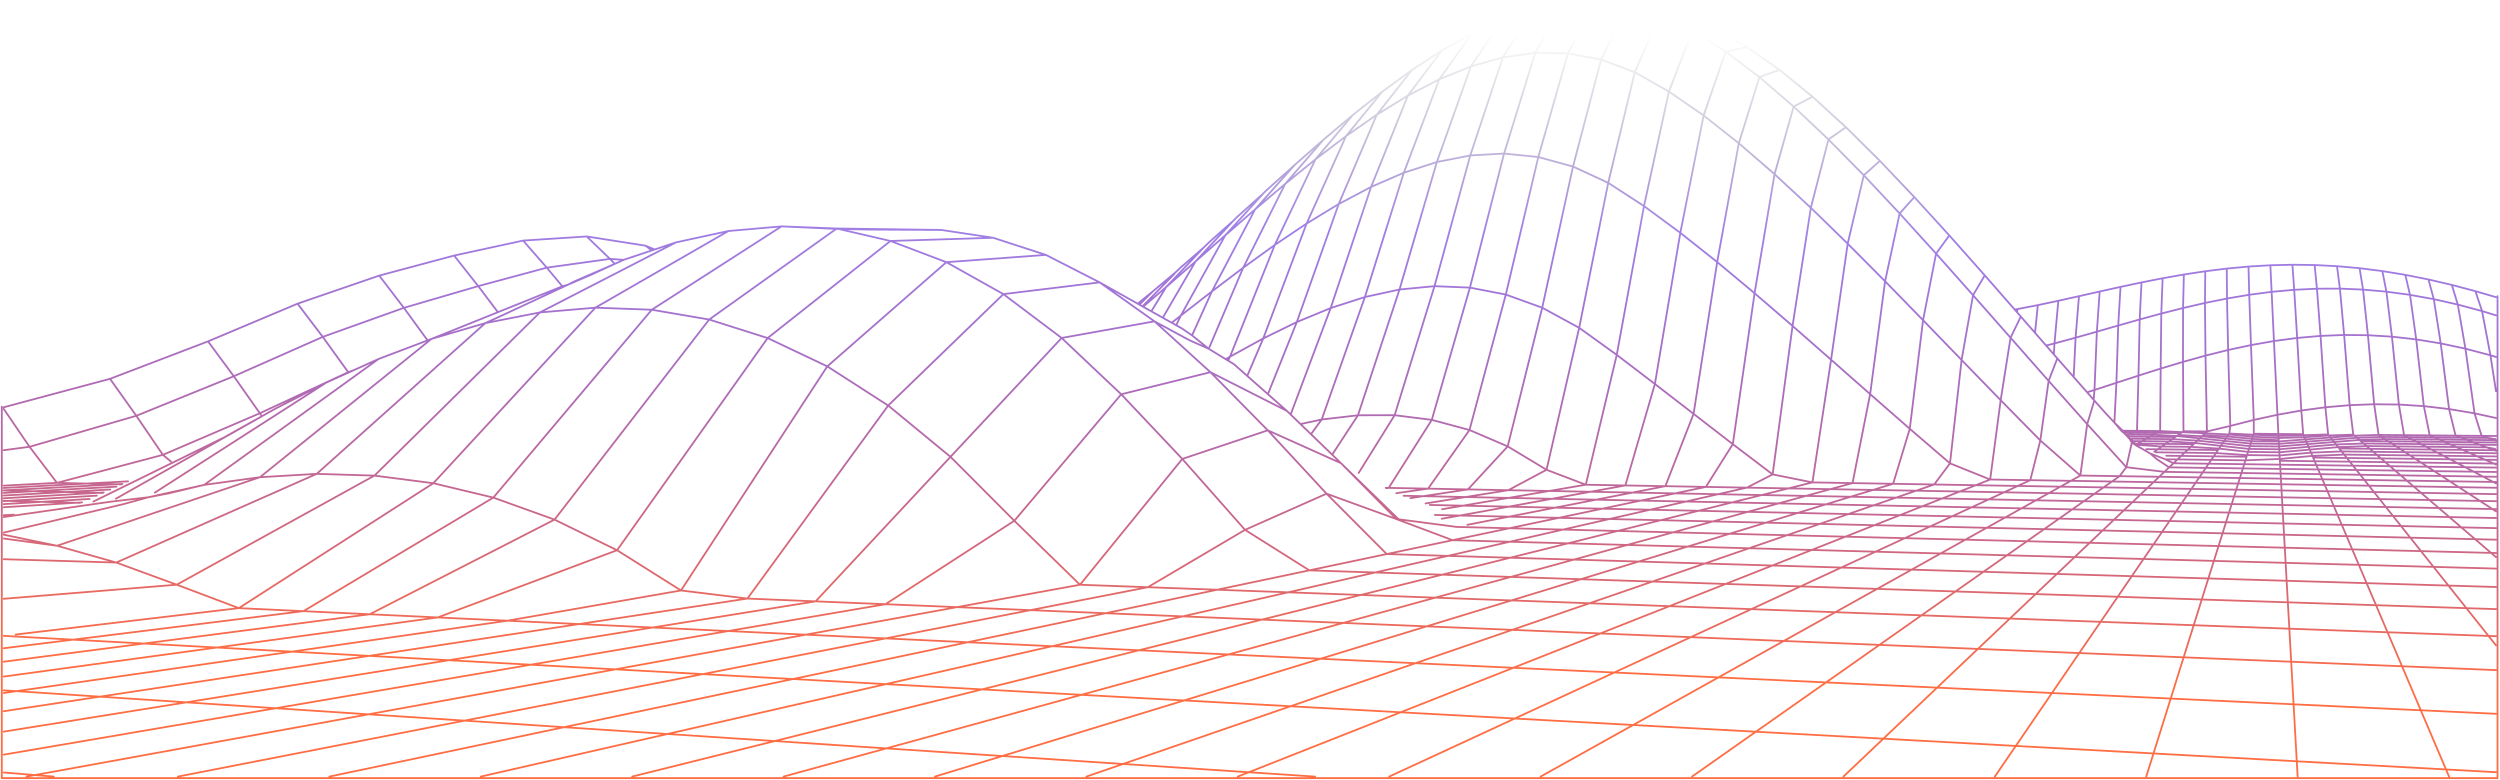 <svg width="1375" height="429" viewBox="0 0 1375 429" fill="none" xmlns="http://www.w3.org/2000/svg">
<path d="M1 223.681V427.973L1373.64 427.972L1373.64 162.9M2.054 372.114L119.29 356.142M119.29 356.142L240.774 339.592M119.29 356.142L160.57 358.4M119.29 356.142L79.185 353.948M240.774 339.592L339.387 302.625M240.774 339.592L279.15 341.389M240.774 339.592L166.909 336.136M339.387 302.625L422.206 185.937M339.387 302.625L305.002 285.787M339.387 302.625L374.548 324.758M422.206 185.937L489.752 132.534M422.206 185.937L390.047 175.749M85.168 270.935L179.456 210.437M616.668 216.857L557.883 286.43L487.009 332.319L400.54 347.072M616.668 216.857L650.266 252.414L684.759 291.421L720.151 313.691L762.704 304.735M616.668 216.857L665.756 204.717M616.668 216.857L583.899 185.89M400.54 347.072L292.002 365.591M400.54 347.072L578.67 355.41M400.54 347.072L318.543 343.233M292.002 365.591L246.87 363.12M292.002 365.591L2.054 415.061M292.002 365.591L487.262 376.27M517.717 126.466L460.213 125.68M460.213 125.68L390.047 175.749M460.213 125.68L489.752 132.534M460.213 125.68L429.84 124.512L400.601 127.065M390.047 175.749L305.002 285.787M390.047 175.749L358.477 170.359L327.453 169.225M305.002 285.787L203.371 337.841L79.185 353.948M305.002 285.787L271.334 273.679L238.335 265.776M79.185 353.948L2.054 363.951M79.185 353.948L2.301 349.743L2.054 349.719M371.795 133.315L296.939 171.842L205.964 261.583M205.964 261.583L97.219 321.586L2.054 329.331M205.964 261.583L238.335 265.776M205.964 261.583L174.184 260.629M790.269 89.122L769.727 159.236L746.871 228.407L732.696 250.07M732.696 250.07L737.542 254.753M732.696 250.07L707.778 225.994M844.353 29.054L827.232 84.454L808.454 158.192M808.454 158.192L787.49 230.923L763.789 268.34L762.135 268.308M808.454 158.192L828.195 162.007L848.216 169.236L868.549 180.3L889.213 195.173M808.454 158.192L788.971 157.395L769.726 159.237L750.697 163.364L726.931 230.729L721.041 238.811M575.257 140.196L520.509 144.204M575.257 140.196L604.807 155.306M575.257 140.196L546.243 130.777L489.752 132.534M520.509 144.204L455.004 201.498L374.548 324.758M520.509 144.204L551.872 161.773M520.509 144.204L489.752 132.534M374.548 324.758L279.15 341.389M374.548 324.758L411.089 329.212M279.15 341.389L160.57 358.4M279.15 341.389L318.543 343.233M160.57 358.4L203.079 360.725M160.57 358.4L2.054 381.142M847.337 427.13L898.217 398.751L1108.69 410.264L1143.6 359.181L1372.8 368.558M675.599 198.425L678.658 200.295L697.343 216.784M675.599 198.425L675.587 198.185L674.172 197.565M675.599 198.425L674.172 197.565M674.172 197.565L664.81 191.831M664.81 191.831L655.631 184.471L650.136 180.695L639.539 174.76M664.81 191.831L654.393 187.216L634.953 176.738M639.539 174.76L657.226 144.359L657.572 143.762M639.539 174.76L628.724 168.703M628.724 168.703L641.389 157.884M628.724 168.703L626.687 167.561M626.687 167.561L625.749 167.037L604.807 155.306M626.687 167.561L634.045 160.266M604.807 155.306L551.872 161.773M604.807 155.306L634.953 176.738M551.872 161.773L488.502 223.049L411.089 329.212M551.872 161.773L583.899 185.89M411.089 329.212L318.543 343.233M411.089 329.212L448.592 330.746M318.543 343.233L203.079 360.725M203.079 360.725L246.87 363.12M203.079 360.725L2.054 391.181M53.265 272.601L4.225 275.493M4.225 275.493L2.054 275.621M4.225 275.493L22.966 276.003M4.225 275.493L2.054 275.434M1372.79 290.467L1353.73 290.053M1353.73 290.053L1347.14 284.389L1341.33 279.411M1353.73 290.053L1255.88 287.926M1353.73 290.053L1372.79 306.403M1255.88 287.926L1256.22 294.103L1256.63 301.237L1257.09 309.569L1259.13 345.779M1255.88 287.926L1255.57 282.524L1255.3 277.761M1255.88 287.926L1162.64 285.899M1162.64 285.899L1132.52 285.245M1162.64 285.899L1168.06 280.742L1172.87 276.182M1162.64 285.899L1105.44 340.196M1132.52 285.245L1102.88 284.6M1132.52 285.245L1139.75 280.164M1132.52 285.245L1114.83 297.678M1102.88 284.6L1111.85 279.595M1102.88 284.6L961.273 281.523M1102.88 284.6L1080.95 296.829M961.273 281.523L942.103 286.786L913.412 286.116M961.273 281.523L978.203 276.873M961.273 281.523L907.542 280.355L885.172 285.46M885.172 285.46L857.369 284.812L762.704 304.735M885.172 285.46L859.685 291.275M885.172 285.46L913.412 286.116M762.704 304.735L796.338 305.733M762.704 304.735L729.599 271.526L697.289 236.682M477.138 126.253L459.914 125.896L429.842 124.514M707.778 225.994L697.343 216.784M707.778 225.994L665.756 204.717M665.756 204.717L634.953 176.738M665.756 204.717L697.289 236.682M634.953 176.738L583.899 185.89M583.899 185.89L522.767 251.258L448.592 330.746M448.592 330.746L246.87 363.12M448.592 330.746L526.376 333.928L594.001 321.613L650.266 252.413L697.289 236.682M246.87 363.12L2.054 402.411M2.054 271.098L64.051 267.666M1013.88 427.129L1065.42 378.196L1193.89 384.21M1193.89 384.21L1372.79 392.584M1193.89 384.21L1210.97 329.728M1193.89 384.21L1180.43 427.129M967.673 42.413L956.348 78.772M967.673 42.413L986.518 58.616M967.673 42.413L949.112 28.392L930.831 16.862L913.216 7.307L908.875 5.328L895.07 3.013L877.562 1L860.273 1.85L844.355 29.054M967.673 42.413L978.74 38.407L996.861 53.185M956.348 78.772L944.447 144.119L931.467 227.632L915.941 267.392L897.921 270.91L829.582 269.601M956.348 78.772L936.983 63.528L917.906 50.348L899.114 39.714M956.348 78.772L976.008 95.786M829.582 269.601L807.375 269.175M829.582 269.601L850.594 258.382L868.55 180.3L884.518 100.563L899.114 39.714M829.582 269.601L806.108 273.368M807.375 269.175L782.831 272.894M807.375 269.175L829.235 245.517L848.219 169.236L865.146 91.602L880.606 32.772L895.071 3.013M807.375 269.175L785.447 268.756L767.958 271.265M782.831 272.894L775.698 273.974M782.831 272.894L806.108 273.368M782.831 272.894L771.979 272.672M680.786 427.13L686.855 424.734M686.855 424.734L723.278 427.13M686.855 424.734L880.165 348.405L1143.59 359.182L1184.43 299.428L1372.79 304.154M686.855 424.734L2.054 379.683M889.213 195.173L872.181 266.6L804.672 278.118L786.397 277.721M889.213 195.173L904.196 113.34L917.903 50.349L930.828 16.862M889.213 195.173L910.187 211.183L953.049 244.286L974.942 260.925L996.835 265.323L1018.89 265.702M514.241 427.13L869.472 318.571L990.308 322.519L1031.58 303.437L1372.8 312.718M912.818 8.219L899.114 39.714M899.114 39.714L880.606 32.771L862.36 29.341L844.355 29.054M806.108 273.368L784.069 276.906M806.108 273.368L902.422 275.33L938.222 267.796L953.05 244.287L965.019 161.271L976.008 95.786M655.629 184.471L666.528 160.297L683.752 147.264L706.837 101.15M706.837 101.15L690.295 115.17L673.872 129.45L657.572 143.762M706.837 101.15L723.506 87.629L740.308 74.855L757.245 63.084M706.837 101.15L728.007 76.745M877.564 1L862.363 29.342L846.063 86.364M846.063 86.364L828.199 162.007L808.214 236.509M846.063 86.364L827.236 84.454L808.645 85.494L790.271 89.123M846.063 86.364L865.147 91.601L884.52 100.563L904.2 113.34L924.176 128.053L944.449 144.118L965.021 161.27L985.899 179.255L974.946 260.925L960.782 268.204L872.186 266.6L850.596 258.382L829.236 245.517L808.214 236.509M808.214 236.509L785.449 268.755L763.793 268.34L762.514 268.514M808.214 236.509L787.493 230.924L767.054 228.352L746.873 228.408L726.934 230.729L715.275 233.237M665.156 191.016L683.754 147.264L701.116 134.731M701.116 134.731L718.623 122.96L736.283 112.223L754.105 102.805L772.096 95.002L791.57 43.636L809.549 18.504M701.116 134.731L723.508 87.629L744.061 63.232M701.116 134.731L676.499 196.183L675.588 198.186M744.061 63.232L728.009 76.745L712.073 90.725L712.047 90.749L696.249 104.955L695.023 106.195M744.061 63.232L760.233 50.411L776.534 38.52L792.97 27.799L809.549 18.503L826.284 10.895L843.188 5.248L860.274 1.849M685.979 206.759L694.781 186.145L718.62 122.96L740.306 74.855L760.229 50.412M697.343 216.784L713.239 177.132M713.239 177.132L736.281 112.223L757.245 63.084M713.239 177.132L694.783 186.145L676.498 196.183L674.448 197.402M713.239 177.132L731.874 169.436L750.699 163.364L772.095 95.001L790.269 89.123L808.976 36.526M757.245 63.084L774.327 52.584M757.245 63.084L776.533 38.52M843.184 5.249L826.564 31.561L808.64 85.495L788.97 157.396L767.049 228.353L747.267 260.115M709.842 227.989L731.872 169.436L754.102 102.804L774.327 52.584M774.327 52.584L791.568 43.635L808.976 36.526M774.327 52.584L792.967 27.799M641.389 157.884L657.572 143.762M641.389 157.884L633.23 171.228M641.389 157.884L661.967 136.208L664.928 133.326M657.572 143.762L658.252 143.037L678.314 121.431L680.534 119.222M808.976 36.526L826.282 10.895M808.976 36.526L826.568 31.56L844.355 29.054M400.601 127.065L371.795 133.313L343.392 142.78L343.097 142.909L338.159 145.117M400.601 127.065L327.453 169.225M338.159 145.117L325.903 150.77L312.401 156.587M338.159 145.117L343.109 142.911M338.159 145.117L315.375 155.006L312.401 156.587M312.401 156.587L309.279 157.457L237.321 186.405M312.401 156.587L275.812 173.652L266.902 177.721M237.321 186.405L266.902 177.721M237.321 186.405L142.968 262.473M237.321 186.405L208.177 197.452L112.293 266.691M142.968 262.473L174.184 260.629M142.968 262.473L112.293 266.691M142.968 262.473L31.395 300.171M31.395 300.171L2.054 296.191M31.395 300.171L63.953 309.401M31.395 300.171L2.054 294.081M546.242 130.779L517.717 126.467L477.136 126.253L459.913 125.896L429.84 124.514L358.476 170.36L271.334 273.681L166.909 336.136M166.909 336.136L131.355 334.471L8.577 349.001M166.909 336.136L2.054 356.539M1097.15 427.128L1108.69 410.262L1372.79 424.709M49.299 274.414L22.966 276.003M22.966 276.003L2.054 277.263M22.966 276.003L41.967 276.519M597.513 427.128L874.212 331.794L1056.84 338.429L1090.92 314.478L1301.65 320.733M1301.65 320.733L1346.63 322.069M1301.65 320.733L1313.15 347.742M1301.65 320.733L1293.73 302.168L1290.65 294.904L1283.57 278.303M1346.63 322.069L1372.79 322.845M1346.63 322.069L1316.14 283.757M1346.63 322.069L1372.79 354.934M347.69 427.128L540.126 379.162M540.126 379.162L487.262 376.27M540.126 379.162L830.632 306.75M540.126 379.162L898.213 398.75L945.161 372.566M830.632 306.75L862.395 298.834M830.632 306.75L796.338 305.733M830.632 306.75L1051.41 313.305M862.395 298.834L889.696 292.028M862.395 298.834L830.383 297.962M862.395 298.834L1031.58 303.435L1047.67 295.992M889.696 292.028L913.412 286.116M889.696 292.028L859.685 291.275M889.696 292.028L1047.67 295.992M913.412 286.116L952.591 276.351M952.591 276.351L978.203 276.873M952.591 276.351L968.957 272.273L993.262 272.739M952.591 276.351L927.332 275.837L907.541 280.354L829.838 278.666L803.035 283.546L789.2 283.224M978.203 276.873L993.262 272.739M978.203 276.873L1084.35 279.036M1084.35 279.036L1111.85 279.595M1084.35 279.036L1093.8 274.665M1084.35 279.036L1047.67 295.992M1111.85 279.595L1139.75 280.164M1111.85 279.595L1119.79 275.164M1139.75 280.164L1146.14 275.669M1139.75 280.164L1196.81 281.326M1196.81 281.326L1199.97 276.699M1196.81 281.326L1316.14 283.757M1196.81 281.326L1189.14 292.539L1184.43 299.425L1114.83 297.678M1316.14 283.757L1312.24 278.851M1316.14 283.757L1372.79 284.911M70.442 264.741L47.693 265.95M47.693 265.95L31.334 265.57M47.693 265.95L2.054 268.377M47.693 265.95L64.249 266.335M31.334 265.57L16.258 245.733L2.054 224.917M31.334 265.57L89.601 250.168M31.334 265.57L2.054 267.097M94.018 253.848L89.601 250.168M89.601 250.168L74.969 228.69L60.508 208.353M89.601 250.168L142.91 227.291L191.531 204.704L195.056 203.384M986.518 58.616L1005.65 76.708L1025.08 96.399L1044.81 117.413L1064.84 139.483M986.518 58.616L996.861 53.185M986.518 58.616L976.008 95.786M1064.84 139.483L1085.17 162.35L1126.74 209.486L1147.96 233.288L1144.19 261.554L1119.79 275.164M1064.84 139.483L1072.12 129.484M1064.84 139.483L1057.68 176.112L1050.38 235.837M1119.79 275.164L1093.8 274.665M1119.79 275.164L1146.14 275.669M1080.95 296.829L1047.67 295.992M1080.95 296.829L1114.83 297.678M1080.95 296.829L1051.41 313.305M1051.41 313.305L1090.92 314.478L1114.83 297.678M1051.41 313.305L945.161 372.566M945.161 372.566L1004.32 375.335M945.161 372.566L578.67 355.41M487.262 376.27L578.67 355.41M487.262 376.27L264.417 427.129M60.627 269.232L36.229 270.61M36.229 270.61L2.054 272.543M36.229 270.61L53.924 271.055M36.229 270.61L2.054 269.752M114.413 187.756L128.583 206.935L142.911 227.29L143.836 228.643M1129.61 194.914L1129.96 188.888L1132.08 165.429M163.652 167.025L177.517 185.285L191.53 204.705L191.675 204.913M1140.51 207.34L1141.58 185.735M1141.58 185.735L1143.43 162.905M1141.58 185.735L1129.96 188.887L1125.36 190.037M1141.58 185.735L1153.27 182.421L1165.02 179.044M208.583 151.583L222.134 169.316L234.919 186.864M1151.51 219.874L1151.96 214.475L1153.27 182.421L1154.82 160.333M895.072 3.013L912.82 8.22L925.969 9.177L943.304 16.084L960.892 25.937M960.892 25.937L978.742 38.407M960.892 25.937L949.115 28.393L936.986 63.53L924.176 128.054L910.192 211.184L893.931 266.995M249.769 140.558L263.033 157.371M249.769 140.558L208.583 151.584L163.653 167.025L114.412 187.758L60.507 208.354L2.054 224.003M249.769 140.558L287.714 132.322L322.688 130.051L354.998 135.121L360.092 137.216M263.033 157.371L273.666 171.459M263.033 157.371L222.134 169.317L177.518 185.286L128.582 206.937L74.969 228.692L16.258 245.734L2.054 247.615M263.033 157.371L300.73 147.215L335.481 142.39L343.081 142.911M1162.94 231.92L1164.02 210.541L1165.02 179.044M1165.02 179.044L1166.29 157.787M1165.02 179.044L1176.83 175.695L1188.72 172.46L1200.69 169.416L1212.73 166.639L1224.87 164.191L1237.08 162.132L1249.4 160.516L1261.81 159.386L1274.33 158.784L1286.95 158.739L1299.68 159.279M1166.29 157.787L1154.83 160.332L1143.42 162.905L1132.08 165.427L1120.8 167.819M1166.29 157.787L1177.83 155.338L1189.44 153.051M1175.35 236.959L1176.16 206.591L1176.83 175.694L1177.83 155.338M287.717 132.321L300.733 147.214L308.88 156.977M1188.08 237.073L1188.37 202.724M1188.37 202.724L1188.71 172.46L1189.44 153.051M1188.37 202.724L1176.15 206.59L1151.97 214.474L1147.9 215.763M1188.37 202.724L1200.65 199.031L1213.02 195.597L1225.48 192.497L1238.04 189.804L1250.68 187.578L1263.44 185.876L1276.3 184.748L1289.27 184.233M1189.44 153.051L1201.13 150.985L1212.89 149.192L1224.74 147.719L1236.68 146.608L1248.7 145.895L1260.82 145.608M893.927 266.993L829.837 278.664L804.673 278.118L793.15 280.084M1201.12 150.985L1200.68 169.417L1200.65 199.032L1200.91 237.189L1199.5 238.185L1168.63 237.898M1235.6 251.207L1191.45 250.654M976.008 95.786L995.967 114.292L1016.23 134.02L1036.8 154.71L1057.69 176.111L1078.87 197.986L1100.37 220.105L1122.18 242.25L1116.66 264.095L1093.8 274.665M1093.8 274.665L993.262 272.739M830.383 297.962L798.942 297.107L767.984 285.477L737.542 254.753M830.383 297.962L796.338 305.733M830.383 297.962L859.685 291.275M737.542 254.753L697.289 236.682M737.542 254.753L769.242 285.611L801.146 289.807L859.685 291.275M327.453 169.225L296.939 171.84L266.902 177.721M327.453 169.225L238.335 265.776M266.902 177.721L174.184 260.629M112.293 266.691L81.662 273.488M112.293 266.691L92.671 271.365L81.662 273.488M81.662 273.488L68.052 277.229L2.054 292.948M81.662 273.488L60.825 275.936L2.054 284.371M322.687 130.051L335.479 142.389L338.029 144.987M1212.89 149.193L1212.73 166.64L1213.02 195.599L1213.82 237.307L1212.77 238.309L1200.2 237.689L1188.08 237.075L1175.35 236.96M1175.35 236.96L1167.68 236.89M1175.35 236.96L1170.98 238.982L1170.07 239.405M625.75 167.037L634.048 160.266L646.35 149.966L649.434 147.07L661.969 136.208L664.931 133.326L678.315 121.431L680.535 119.222L695.023 106.195M695.023 106.195L675.348 127.84L673.875 129.45L673.784 129.618L649.447 173.579L644.44 177.504M1371.84 247.63L1354.51 247.436M1354.51 247.436L1350.96 245.878L1341.66 241.786L1311.75 241.492L1297.69 241.969L1253.49 245.562L1237.42 245.385L1208.53 242.322L1194.72 241.54L1171.88 241.307M1354.51 247.436L1303.39 246.863M1354.51 247.436L1362.41 250.909L1372.79 251.033M1303.39 246.863L1286.63 246.674M1303.39 246.863L1305.29 248.492L1307.33 250.245M1303.39 246.863L1301.62 245.344L1298.41 242.595L1296.96 241.346L1295.59 240.173L1294.3 239.066M1286.63 246.674L1285.43 245.167L1284.31 243.759L1282.28 241.201L1281.34 240.036L1280.47 238.937L1266.97 239.355L1253.17 239.765L1239.4 239.094L1226.12 238.432M1286.63 246.674L1289.3 250.026M1372.79 257.185L1335.06 256.673M1335.06 256.673L1314.49 256.394M1335.06 256.673L1331.62 254.434M1335.06 256.673L1342.89 261.778L1365.66 262.115L1371.3 265.076L1372.79 265.099M1314.49 256.394L1294.15 256.119M1314.49 256.394L1341.33 279.411M1314.49 256.394L1307.33 250.245M1294.15 256.119L1274 255.846M1294.15 256.119L1292.4 253.923L1290.79 251.899L1289.3 250.026M1294.15 256.119L1296.05 258.506L1298.13 261.114L1300.4 263.976L1305.68 270.617L1308.78 274.501L1312.24 278.851M1274 255.846L1254.06 255.574M1274 255.846L1275.01 258.208L1276.1 260.789L1281.74 274.013L1283.57 278.303M1274 255.846L1273.07 253.672L1272.22 251.666L1271.43 249.812L1270.7 248.09L1270.02 246.488L1269.38 244.994L1268.78 243.596L1267.21 239.9L1266.75 238.81L1265.73 225.787L1263.44 185.877L1261.81 159.386L1260.82 145.608M1254.06 255.574L1254.19 257.914L1254.34 260.468L1254.49 263.265L1254.67 266.343L1254.85 269.747L1255.3 277.761M1254.06 255.574L1253.94 253.422L1253.82 251.437L1253.72 249.598L1253.63 247.892L1253.53 246.304L1253.46 244.821L1253.37 243.435L1253.31 242.136L1253.23 240.915M1254.06 255.574L1214.77 255.042M1214.77 255.042L1195.41 254.779M1214.77 255.042L1213.2 257.333L1211.49 259.832L1209.62 262.568L1205.29 268.896L1199.97 276.699M1214.77 255.042L1216.2 252.931M1195.41 254.779L1190.81 252.601M1195.41 254.779L1197.61 252.689M1195.41 254.779L1180.98 268.48L1172.87 276.182M1180.49 247.042L1203.28 247.307M1203.28 247.307L1219.92 247.501M1203.28 247.307L1204.91 245.759L1206.44 244.311L1209.21 241.687L1211.64 239.37L1212.76 238.309L1225.75 238.967L1239.05 240.204L1253.23 240.915M1203.28 247.307L1201.53 248.97L1197.61 252.689M1224.73 147.719L1224.86 164.19L1225.47 192.498L1226.66 234.262L1226.12 238.432M1226.12 238.432L1225.39 239.499L1224.62 240.633L1222.91 243.114L1220.98 245.938L1219.92 247.5L1217.54 250.982L1216.2 252.931M764.059 427.129L990.306 322.518L1210.97 329.728M1210.97 329.728L1372.79 335.016M1210.97 329.728L1217.63 308.496L1220.2 300.323L1222.4 293.315L1224.29 287.24L1225.97 281.921L1228.74 273.054L1229.92 269.319L1233.59 257.622M1236.67 146.608L1237.08 162.133L1238.03 189.805L1239.58 230.97L1239.57 238.557M1239.57 238.557L1239.22 239.633L1238.49 241.985L1238.09 243.275L1237.66 244.65L1237.2 246.12L1236.69 247.696L1236.17 249.387L1235.6 251.209L1234.98 253.176L1234.31 255.306L1233.59 257.622M1239.57 238.557L1266.75 238.81M1233.59 257.622L1372.79 259.592M1233.59 257.622L1193.02 257.048L1186.25 252.54L1182.61 249.413L1178.5 247.019L1175.56 245.428L1174.44 244.685L1173.36 243.953M1174.4 243.962L1206.44 244.31M1120.8 167.819L1119.27 183.062M1120.8 167.819L1109.57 169.993L1108.08 170.243M97.867 427.129L631.307 322.969L669.471 324.356M669.471 324.356L720.148 313.691L869.468 318.569L1030.17 269.459L1053.88 269.889M669.471 324.356L874.209 331.794L1053.88 269.889M669.471 324.356L181.14 427.129M1053.88 269.889L1063.8 266.471M1053.88 269.889L1372.79 275.66M1063.8 266.471L1072.5 254.842M1063.8 266.471L1041.21 266.084M1063.8 266.471L1372.79 271.768M1253.31 242.134L1238.68 241.377L1225 240.065L1211.64 239.368M1263.7 427.129L1259.13 345.779M1259.13 345.779L1313.15 347.742M1259.13 345.779L1105.44 340.196M1255.3 277.761L1283.57 278.303M1255.3 277.761L1199.97 276.699M1253.23 240.915L1253.17 239.766L1253.1 238.684L1248.7 145.896M1253.23 240.915L1267.45 240.479L1280.91 239.487L1294.3 239.066M1372.79 249.276L1287.91 248.291L1271.06 248.951L1253.77 250.518L1235.88 250.298L1218.77 249.177L1185.75 248.779M1346.98 427.128L1313.15 347.742M1313.15 347.742L1372.8 349.909M1283.57 278.303L1312.24 278.851M1260.82 145.608L1273.04 145.772L1285.35 146.401M807.046 288.653L897.917 270.91L944.965 271.812L960.777 268.204L983.618 268.616L996.834 265.323M1372.8 265.859L1371.31 265.075L1347.4 264.705M1347.4 264.705L1342.9 261.778L1190.42 259.521L1169.48 256.95L1147.96 233.288L1151.88 220.289M1347.4 264.705L1352.35 267.933L1372.8 268.266M1347.4 264.705L1144.2 261.554L1122.18 242.251L1126.74 209.486L1131.53 197.111M1273.04 145.773L1274.32 158.785L1276.3 184.75L1278.96 224.013L1280.48 238.938M1094.59 263.736L1100.37 220.106L1105.8 185.765L1111.44 174.092M1091.63 151.467L1085.17 162.35L1078.87 197.987L1072.5 254.842M1072.5 254.842L1094.59 263.736M1072.5 254.842L1050.38 235.837M1041.21 266.084L1018.89 265.702M1041.21 266.084L1050.38 235.837M1041.21 266.084L1030.17 269.459L1006.75 269.036L993.262 272.739M1018.89 265.702L1028.58 216.764M1298.4 242.594L1360.18 243.221M1360.18 243.221L1372.79 243.349M1360.18 243.221L1363.81 244.593L1372.79 244.687M1360.18 243.221L1356.78 241.935M1018.89 265.701L1006.75 269.036L983.623 268.617L968.96 272.272L944.971 271.812L927.335 275.837L902.424 275.33L857.37 284.811L803.038 283.546L792.981 285.306M943.301 16.084L930.829 16.862M1285.35 146.401L1286.95 158.739L1289.27 184.233M1285.35 146.401L1297.77 147.509L1310.29 149.098L1322.92 151.167L1335.66 153.707L1348.51 156.701L1351.8 167.515M1289.27 184.233L1292.32 222.846L1294.3 239.066M1289.27 184.233L1302.36 184.364L1315.58 185.17L1328.92 186.668L1342.39 188.871L1355.99 191.779M1072.12 129.484L1052.88 108.396L1033.93 88.466L1015.26 69.969L996.861 53.185M1072.12 129.484L1091.64 151.467L1108.08 170.243L1109.37 171.734M1050.38 235.837L1028.58 216.764M1173.36 243.953L1172.51 243.4M1173.36 243.953L1174.67 244.554L1175.05 244.659M1028.58 216.764L1036.8 154.711L1044.81 117.414L1052.88 108.396M1028.58 216.764L1007.08 197.83L985.896 179.255L995.965 114.293L1005.65 76.708L1015.25 69.969M1200.91 237.189L1213.82 237.306L1226.67 234.262L1239.58 230.97L1252.6 228.124L1265.73 225.787L1278.97 224.012L1292.32 222.846L1305.79 222.331M1305.79 222.331L1319.39 222.499L1333.12 223.376L1346.99 224.982L1361 227.327L1372.8 229.901M1305.79 222.331L1302.36 184.366L1299.68 159.279M1305.79 222.331L1308.22 239.196M1297.77 147.51L1299.68 159.279M1299.68 159.279L1312.53 160.417L1325.5 162.169L1338.59 164.536L1351.8 167.515M996.84 265.324L1007.09 197.831L1016.23 134.022L1025.09 96.4L1033.93 88.467M1348.51 156.703L1361.47 160.131L1372.79 163.453M1361.47 160.129L1365.13 171.092M1365.13 171.092L1369.73 195.391M1365.13 171.092L1351.8 167.515M1365.13 171.092L1372.8 173.46M1369.73 195.391L1372.8 215.195M1369.73 195.391L1355.99 191.779M1369.73 195.391L1372.8 196.339M1356.78 241.935L1341.66 241.786L1338.93 240.587M1356.78 241.935L1353.58 240.726L1338.93 240.587M1356.78 241.935L1372.79 242.092M1338.93 240.587L1324.37 240.447L1322.24 239.325L1319.39 222.499L1315.57 185.171L1312.53 160.417L1310.29 149.099M1338.93 240.587L1336.35 239.457L1333.12 223.376L1328.92 186.669L1325.5 162.169L1322.92 151.167M430.968 427.129L942.106 286.786L1372.8 296.818M1372.01 242.084L1368.34 240.866L1353.58 240.725L1350.58 239.588L1346.98 224.981L1342.39 188.87L1338.58 164.535L1335.66 153.706M14.594 427.128L19.257 426.279L29.546 427.128M1351.8 167.515L1355.99 191.779M1372.79 239.796L1308.22 239.197M1169.65 238.969L1184.44 239.11L1197.2 239.797L1237.87 243.963L1253.41 244.129L1296.27 240.76L1309.93 240.311L1311.75 241.493L1317.93 245.521M1317.93 245.521L1320.28 247.054L1322.81 248.697L1325.52 250.465L1343.88 250.686L1365.66 262.116L1372.79 262.221M1317.93 245.521L1301.62 245.345L1286.03 245.923L1253.67 248.746L1236.44 248.543L1220.45 246.721L1204.91 245.76L1188.97 245.58L1176.16 244.711L1174.87 244.451M1317.93 245.521L1367.69 246.062L1371.84 247.632L1372.79 247.642M63.953 309.401L97.219 321.585L131.354 334.47L238.335 265.776M63.953 309.401L2.054 307.561M63.953 309.401L174.184 260.629M1199.97 276.699L1172.87 276.182M1216.2 252.931L1234.98 253.176L1253.89 252.43L1271.83 250.74L1289.3 250.026M1216.2 252.931L1197.61 252.689M1289.3 250.026L1307.33 250.245M1312.24 278.851L1341.33 279.411M1372.8 252.924L1272.22 251.665M7.626 283.064L2.054 283.365M355.001 135.12L358.495 137.749M930.609 427.129L1004.32 375.335M1004.32 375.335L1065.42 378.196L1105.44 340.196M1004.32 375.335L1056.84 338.429L1105.44 340.196M1341.33 279.411L1372.79 280.013M1307.33 250.245L1325.52 250.464L1328.45 252.371L1331.62 254.434M1197.61 252.689L1190.92 252.602L1182.62 249.414L1178.5 247.02L1175.89 245.52L1174.67 244.555L1174.36 243.964L1173.03 242.592L1172.76 242.304L1171.21 241.301M1172.87 276.182L1146.14 275.669M578.67 355.41L796.338 305.733M1355.99 191.779L1360.99 227.327L1364.89 239.722L1368.35 240.867L1372.41 241.497L1372.8 242.343M41.967 276.519L45.125 276.325M41.967 276.519L2.054 278.981M41.967 276.519L43.915 276.573M53.924 271.055L57.036 270.875M53.924 271.055L2.054 274.049M53.924 271.055L56.502 271.12M64.249 266.335L67.32 266.169M64.249 266.335L2.054 269.71M64.249 266.335L66.825 266.396M2.054 424.858L19.257 426.278L526.376 333.927L880.165 348.401L1094.59 263.734L1352.34 267.931L1372.79 281.246M1184.84 248.478L1188.97 245.58L1191.01 244.145L1192.92 242.801L1194.71 241.541L1196.41 240.355M1188.08 237.073L1186.32 238.063L1180.35 241.394L1178.09 242.644M1178.09 242.644L1175.71 243.977M1178.09 242.644L1173.1 242.591M1178.09 242.644L1192.93 242.799L1207.15 243.633L1236.95 246.907L1253.59 247.096L1284.87 244.462L1299.96 243.922L1363.82 244.592L1367.69 246.059L1372.32 246.871L1372.8 247.989M1146.14 275.669L1151.85 271.662L1156.97 268.068L1165.76 261.889L1169.48 256.95L1172.51 243.4L1171.21 241.301M1198 239.24L1199.5 238.186M1109.57 169.994L1109.37 171.734M1109.37 171.734L1111.44 174.092L1125.35 190.037L1125.42 190.117L1131.53 197.111L1151.88 220.29L1157.78 226.905L1162.92 232.421M1331.62 254.434L1372.79 254.97M1331.62 254.434L1253.94 253.422M1171.21 241.301L1169.77 239.767M1171.21 241.301L1170.61 240.1L1169.77 239.767M1169.77 239.767L1169.03 238.961M1169.03 238.961L1166.69 236.881L1162.92 232.421M1169.03 238.961L1168.47 237.897L1167.49 236.888L1162.92 232.421M1170.73 240.102L1196.41 240.355L1197.99 239.24L1211.05 239.932L1238.29 242.631L1253.34 242.786L1294.94 239.62L1308.22 239.197L1309.92 240.31L1324.37 240.448L1334.38 245.7L1337.32 247.244L1343.88 250.685L1362.41 250.91L1366.83 252.852L1372.79 255.473M63.751 274.286L144.072 228.941M712.039 90.761L690.297 115.169L666.53 160.296L649.445 173.578L646.906 178.885M769.28 285.645L767.987 285.477L729.601 271.526L684.761 291.42L631.312 322.969L594.003 321.614L557.885 286.429L522.769 251.258L488.504 223.049L455.007 201.498L422.209 185.937M925.968 9.176L913.613 6.394M628.37 168.505L645.647 150.922L646.348 149.967L649.432 147.07M51.37 275.853L123.241 240.585L151.145 224.948L179.456 210.438L208.178 197.454" stroke="url(#paint0_linear_317_117)" stroke-linecap="round" stroke-linejoin="round"/>
<defs>
<linearGradient id="paint0_linear_317_117" x1="943.572" y1="-16.228" x2="935.708" y2="449.929" gradientUnits="userSpaceOnUse">
<stop offset="0.078" stop-color="#0F0D19" stop-opacity="0"/>
<stop offset="0.312" stop-color="#4100CC" stop-opacity="0.5"/>
<stop offset="0.833" stop-color="#FF6D44"/>
</linearGradient>
</defs>
</svg>
